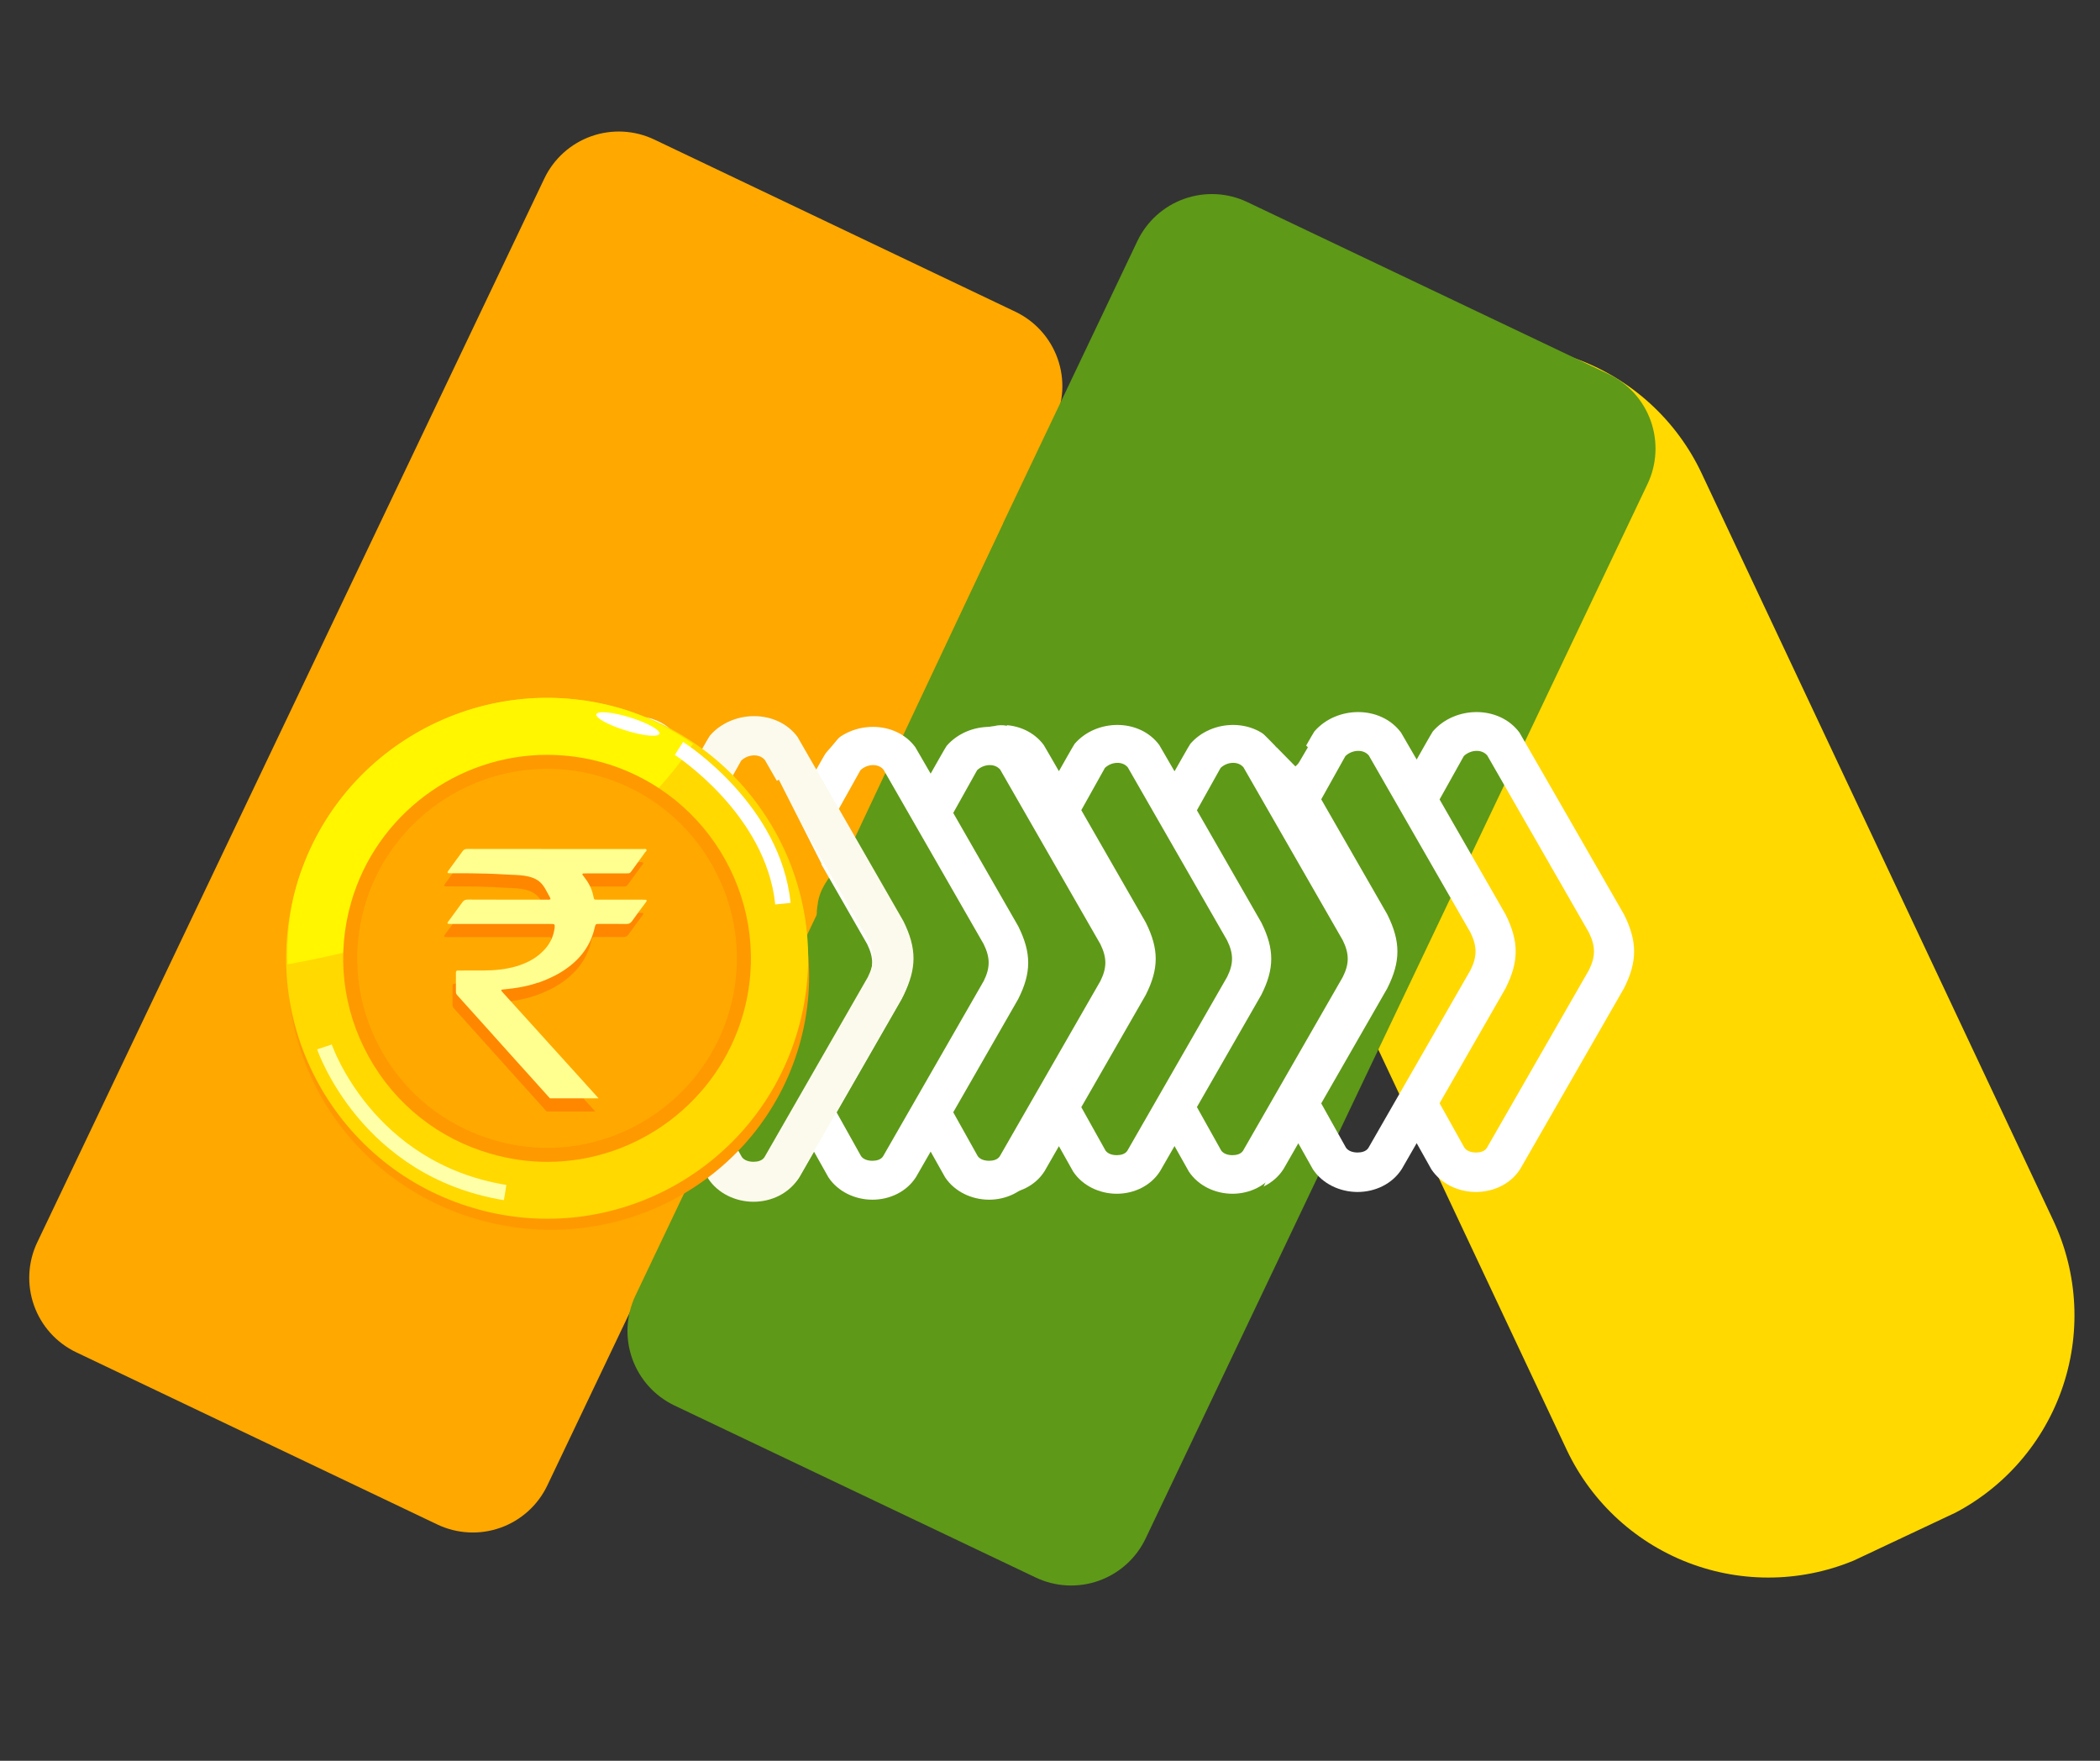 <svg xmlns="http://www.w3.org/2000/svg" xmlns:xlink="http://www.w3.org/1999/xlink" width="940" zoomAndPan="magnify" viewBox="0 0 705 591" height="788" preserveAspectRatio="xMidYMid meet" version="1.0"><rect x="0" y="0" width="705" height="591" fill="#333333" stroke="none"/><defs><clipPath id="becc880550"><path d="M 9 44 L 357 44 L 357 515 L 9 515 Z M 9 44 " clip-rule="nonzero"/></clipPath><clipPath id="9a73b716e5"><path d="M 0.594 441.973 L 194.785 34.648 L 366.008 116.277 L 171.816 523.605 Z M 0.594 441.973 " clip-rule="nonzero"/></clipPath><clipPath id="581be3613e"><path d="M 12.516 416.965 L 182.734 59.926 C 185.895 53.293 191.562 48.188 198.488 45.734 C 205.414 43.281 213.027 43.68 219.66 46.84 L 340.871 104.625 C 347.504 107.789 352.609 113.457 355.062 120.383 C 357.516 127.305 357.117 134.922 353.957 141.555 L 183.738 498.598 C 180.574 505.23 174.91 510.332 167.984 512.789 C 161.059 515.242 153.441 514.844 146.809 511.684 L 25.598 453.895 C 18.965 450.734 13.863 445.066 11.41 438.141 C 8.953 431.215 9.352 423.598 12.516 416.965 Z M 12.516 416.965 " clip-rule="nonzero"/></clipPath><clipPath id="0c6c8fd86c"><path d="M 400 115 L 697 115 L 697 530 L 400 530 Z M 400 115 " clip-rule="nonzero"/></clipPath><clipPath id="abc24d5b80"><path d="M 375.996 168.066 L 539.383 91.148 L 721.457 477.914 L 558.07 554.828 Z M 375.996 168.066 " clip-rule="nonzero"/></clipPath><clipPath id="3448076331"><path d="M 443.738 136.176 L 471.641 123.039 C 489.605 114.582 510.195 113.609 528.883 120.332 C 547.566 127.055 562.812 140.926 571.273 158.891 L 689.301 409.605 C 697.758 427.57 698.73 448.16 692.008 466.844 C 685.285 485.531 671.414 500.777 653.449 509.238 L 625.547 522.371 C 607.582 530.828 586.992 531.805 568.305 525.082 C 549.621 518.355 534.371 504.488 525.914 486.52 L 407.887 235.809 C 399.43 217.84 398.453 197.25 405.18 178.566 C 411.902 159.883 425.773 144.633 443.738 136.176 Z M 443.738 136.176 " clip-rule="nonzero"/></clipPath><clipPath id="5491803bdd"><path d="M 210 65 L 556 65 L 556 533 L 210 533 Z M 210 65 " clip-rule="nonzero"/></clipPath><clipPath id="3d322846cc"><path d="M 201.434 459.852 L 393.805 55.762 L 565.074 137.297 L 372.703 541.387 Z M 201.434 459.852 " clip-rule="nonzero"/></clipPath><clipPath id="5135744b2e"><path d="M 213.34 434.84 L 381.82 80.934 C 384.98 74.301 390.645 69.191 397.566 66.734 C 404.492 64.277 412.109 64.672 418.742 67.828 L 539.984 125.547 C 546.617 128.707 551.727 134.371 554.184 141.293 C 556.641 148.219 556.25 155.836 553.09 162.469 L 384.609 516.375 C 381.453 523.008 375.789 528.113 368.863 530.574 C 361.938 533.031 354.324 532.637 347.688 529.48 L 226.445 471.758 C 219.812 468.602 214.703 462.938 212.246 456.012 C 209.789 449.09 210.184 441.473 213.34 434.84 Z M 213.34 434.84 " clip-rule="nonzero"/></clipPath><clipPath id="e051f345d3"><path d="M 334.836 198.215 L 433 198.215 L 433 444.859 L 334.836 444.859 Z M 334.836 198.215 " clip-rule="nonzero"/></clipPath><clipPath id="d75bf28829"><path d="M 425.219 232.262 C 419.637 410.863 408.477 418.68 401.777 418.68 C 395.078 418.68 388.383 413.098 383.918 403.051 C 371.637 376.262 366.055 252.355 377.219 222.215 C 381.684 209.934 389.5 199.887 396.195 198.773 C 404.012 198.773 416.289 204.355 421.871 215.516 C 436.383 246.773 420.754 409.75 405.125 434.309 C 400.66 442.121 395.078 444.352 388.383 444.352 C 382.801 444.352 373.871 441.004 368.289 432.074 C 354.895 413.098 339.266 332.727 343.73 307.051 C 345.965 294.773 351.543 284.727 358.242 282.492 C 364.941 280.262 376.102 282.492 381.684 290.309 C 392.848 304.82 395.078 385.191 381.684 401.934 C 374.988 410.863 357.125 414.215 349.312 409.75 C 340.383 404.168 340.383 379.609 338.148 363.98 C 337.035 346.121 334.801 320.445 339.266 307.051 C 342.613 298.121 347.078 290.309 354.895 286.957 C 362.707 284.727 377.219 286.957 385.031 293.656 C 395.078 300.355 406.242 324.91 402.895 333.844 C 400.66 341.656 387.266 348.352 380.566 348.352 C 373.871 348.352 364.941 342.773 361.59 337.191 C 359.359 330.492 363.824 311.516 368.289 305.934 C 371.637 302.586 377.219 301.469 382.801 301.469 C 388.383 302.586 398.43 307.051 400.66 312.633 C 405.125 319.332 402.895 334.957 398.43 340.539 C 395.078 345.004 385.031 348.352 378.336 348.352 C 372.754 347.238 363.824 341.656 360.477 334.957 C 358.242 328.262 361.59 312.633 366.055 308.168 C 370.523 302.586 380.566 301.469 387.266 302.586 C 393.965 303.703 400.66 311.516 402.895 317.098 C 405.125 322.68 400.66 338.309 400.66 338.309 C 400.66 338.309 404.012 318.215 404.012 318.215 C 402.895 317.098 401.777 338.309 396.195 342.773 C 390.613 347.238 376.102 348.352 370.523 345.004 C 363.824 341.656 354.895 328.262 357.125 322.68 C 359.359 315.98 378.336 307.051 383.918 310.398 C 393.965 317.098 391.73 386.309 381.684 401.934 C 377.219 409.75 366.055 414.215 359.359 413.098 C 352.66 413.098 344.848 406.398 340.383 396.352 C 332.566 378.492 332.566 313.75 343.73 297.004 C 350.43 286.957 366.055 281.375 373.871 283.609 C 379.453 284.727 382.801 290.309 386.148 299.238 C 396.195 321.562 416.289 416.445 405.125 434.309 C 400.66 442.121 390.613 445.469 383.918 444.352 C 377.219 443.238 370.523 437.656 367.172 427.609 C 356.012 397.469 361.59 254.586 377.219 222.215 C 382.801 208.82 393.965 198.773 401.777 198.773 C 409.59 199.887 417.406 208.82 421.871 221.098 C 434.148 251.238 437.5 369.562 424.102 398.586 C 419.637 410.863 408.477 419.797 401.777 418.68 C 395.078 418.68 387.266 409.75 383.918 398.586 C 372.754 369.562 369.406 253.469 382.801 227.797 C 388.383 216.633 399.543 209.934 406.242 211.051 C 412.941 212.168 425.219 232.262 425.219 232.262 " clip-rule="nonzero"/></clipPath><clipPath id="6a7ff98414"><path d="M 284.25 243 L 466 243 L 466 401 L 284.25 401 Z M 284.25 243 " clip-rule="nonzero"/></clipPath><clipPath id="aff7d4ca0e"><path d="M 274 232.211 L 345.801 232.211 L 345.801 410.988 L 274 410.988 Z M 274 232.211 " clip-rule="nonzero"/></clipPath><clipPath id="9467165caa"><path d="M 326.461 294.762 C 322.688 348.539 304.762 358.914 296.27 356.086 C 285.891 352.312 271.742 315.516 274.57 303.25 C 275.516 294.762 285.891 285.324 293.441 284.383 C 300.043 283.438 310.422 290.043 315.141 298.535 C 322.688 310.801 316.082 346.652 321.742 362.691 C 325.52 373.066 335.895 377.785 336.84 385.332 C 337.781 391.938 334.953 400.43 331.18 404.203 C 326.461 408.918 317.969 410.805 312.309 410.805 C 304.762 409.863 296.27 405.145 290.609 397.598 C 282.117 382.504 283.062 343.82 284.004 317.402 C 285.891 291.93 289.668 256.078 300.043 242.871 C 305.703 235.324 316.082 231.551 322.688 232.492 C 328.348 233.438 334.953 237.211 338.727 244.758 C 349.105 265.512 347.219 363.633 334.953 387.219 C 329.293 397.598 317.969 405.145 310.422 404.203 C 302.875 403.258 291.555 390.992 290.609 381.559 C 287.781 368.352 300.043 334.387 311.367 327.781 C 317.969 324.008 333.066 327.781 337.781 333.441 C 342.5 339.102 340.613 359.859 334.953 365.52 C 331.18 370.238 320.801 372.125 314.195 370.238 C 307.594 367.406 299.102 355.141 298.156 347.594 C 298.156 340.988 302.875 332.5 308.535 329.668 C 315.141 325.895 330.234 326.84 335.895 331.555 C 341.555 335.328 343.441 343.82 343.441 351.367 C 344.387 360.801 340.613 377.785 334.953 387.219 C 330.234 394.766 322.688 403.258 315.141 404.203 C 307.594 404.203 296.27 397.598 290.609 387.219 C 279.289 364.578 285.891 277.777 296.27 253.25 C 301.93 241.926 309.48 232.492 317.027 232.492 C 324.574 231.551 335.895 239.098 340.613 250.418 C 349.105 271.176 319.855 346.652 324.574 370.238 C 326.461 380.617 337.781 384.391 336.84 390.992 C 335.895 397.598 324.574 410.805 317.027 410.805 C 306.648 410.805 287.781 391.938 281.176 378.727 C 274.57 365.52 273.629 343.82 278.344 333.441 C 281.176 326.84 295.328 325.895 295.328 321.176 C 295.328 315.516 273.629 308.914 274.57 303.25 C 274.57 297.59 290.609 284.383 298.156 285.324 C 305.703 286.27 316.082 302.309 317.969 310.801 C 319.855 317.402 319.855 324.953 316.082 329.668 C 311.367 335.328 294.383 343.82 289.668 340.047 C 282.117 334.387 284.949 291.93 292.496 283.438 C 297.215 277.777 307.594 274.949 313.254 276.836 C 318.914 278.723 326.461 294.762 326.461 294.762 " clip-rule="nonzero"/></clipPath><clipPath id="0c56392c1c"><path d="M 201.434 243 L 385 243 L 385 403 L 201.434 403 Z M 201.434 243 " clip-rule="nonzero"/></clipPath><clipPath id="f1fc406e7e"><path d="M 217.023 123.43 L 326 123.43 L 326 273 L 217.023 273 Z M 217.023 123.43 " clip-rule="nonzero"/></clipPath><clipPath id="22781489a8"><path d="M 301.156 159.562 C 249.805 271.188 229.715 271.188 223.016 265.609 C 217.434 261.145 217.434 249.98 218.551 237.699 C 223.016 213.145 255.387 143.934 274.363 130.539 C 284.41 123.84 296.691 123.84 303.387 127.191 C 310.086 131.656 314.551 146.168 314.551 158.445 C 313.434 183.004 286.645 245.516 268.781 261.145 C 258.734 268.957 243.109 272.305 235.293 267.84 C 227.48 264.492 220.781 248.863 221.898 234.352 C 224.133 209.793 260.969 148.398 282.18 135.004 C 293.34 128.305 308.969 128.305 316.781 132.77 C 323.48 137.234 326.828 149.516 325.711 160.68 C 323.48 185.234 286.645 249.98 266.551 262.258 C 256.504 268.957 241.992 268.957 235.293 264.492 C 228.598 261.145 223.016 251.098 223.016 243.281 C 224.133 235.469 234.18 220.957 240.875 217.609 C 248.691 215.375 259.852 217.609 265.434 223.188 C 271.016 228.77 276.598 245.516 273.246 253.328 C 269.898 261.145 253.156 270.074 245.34 268.957 C 236.41 266.723 224.133 251.098 224.133 237.699 C 221.898 214.258 263.203 149.516 282.18 135.004 C 292.223 128.305 304.504 126.074 311.203 129.422 C 319.016 133.887 326.828 149.516 325.711 160.68 C 324.598 177.422 301.156 207.562 288.875 217.609 C 281.062 224.305 268.781 222.074 265.434 228.77 C 260.969 235.469 273.246 254.445 268.781 261.145 C 263.203 267.84 243.109 272.305 235.293 267.84 C 228.598 263.375 224.133 246.633 225.246 232.121 C 227.48 206.445 256.504 141.703 275.48 130.539 C 285.527 123.84 302.27 126.074 307.852 131.656 C 314.551 136.121 315.668 147.281 314.551 158.445 C 311.203 183.004 278.828 248.863 259.852 263.375 C 250.922 271.188 240.875 274.539 233.062 271.188 C 226.363 268.957 218.551 256.676 217.434 243.281 C 215.203 220.957 237.527 166.258 253.156 147.281 C 263.203 133.887 277.715 123.84 287.758 123.84 C 293.34 123.84 301.156 131.656 303.387 138.352 C 305.621 143.934 301.156 159.562 301.156 159.562 " clip-rule="nonzero"/></clipPath><clipPath id="a0ac298574"><path d="M 186 323.352 L 247.34 323.352 L 247.34 388.207 L 186 388.207 Z M 186 323.352 " clip-rule="nonzero"/></clipPath><clipPath id="936e3554f2"><path d="M 245.977 357.77 C 200.211 387.91 192.395 382.328 189.047 376.746 C 185.699 370.051 191.281 351.074 191.281 351.074 C 191.281 351.074 187.93 376.746 189.047 376.746 C 190.164 376.746 191.281 347.727 197.977 344.375 C 204.676 341.027 225.883 348.84 229.234 355.539 C 232.582 361.121 228.117 376.746 223.652 382.328 C 219.188 386.793 209.141 387.91 202.441 386.793 C 196.863 384.562 189.047 377.863 186.816 372.281 C 185.699 365.586 185.699 355.539 190.164 351.074 C 196.863 345.492 218.07 342.145 223.652 347.727 C 229.234 352.191 230.352 372.281 227 378.98 C 223.652 384.562 213.605 389.027 206.906 387.91 C 199.094 385.68 186.816 370.051 186.816 360.004 C 186.816 349.957 203.559 330.98 214.723 326.516 C 223.652 322.051 239.281 323.168 244.859 327.633 C 249.328 333.215 245.977 357.77 245.977 357.77 " clip-rule="nonzero"/></clipPath><clipPath id="d7506c4454"><path d="M 190 338.324 L 245.848 338.324 L 245.848 397 L 190 397 Z M 190 338.324 " clip-rule="nonzero"/></clipPath><clipPath id="be1b9419bd"><path d="M 244.859 368.934 C 204.676 396.84 196.863 390.145 193.512 384.562 C 190.164 378.98 190.164 368.934 193.512 363.352 C 195.746 357.77 204.676 351.074 210.258 351.074 C 218.07 351.074 230.352 358.887 233.699 365.586 C 237.047 371.168 235.93 381.215 232.582 385.68 C 229.234 391.258 219.188 396.84 213.605 396.84 C 205.793 395.727 191.281 381.215 190.164 373.398 C 190.164 363.352 202.441 345.492 212.488 341.027 C 220.305 336.562 235.93 338.793 241.512 343.258 C 247.094 348.84 244.859 368.934 244.859 368.934 " clip-rule="nonzero"/></clipPath><clipPath id="0eb13860c1"><path d="M 234 367 L 269 367 L 269 402 L 234 402 Z M 234 367 " clip-rule="nonzero"/></clipPath><clipPath id="8549e67893"><path d="M 229.781 374.535 L 265.363 362.961 L 275.055 392.754 L 239.473 404.328 Z M 229.781 374.535 " clip-rule="nonzero"/></clipPath><clipPath id="58a2d8f020"><path d="M 268.461 372.953 C 260.824 403.176 244.449 403.367 240.148 399.629 C 234.621 395.262 232.57 379.488 236.938 373.957 C 240.375 368.73 261.398 367.031 261.398 367.031 " clip-rule="nonzero"/></clipPath><clipPath id="03ce985065"><path d="M 118.805 240 L 307 240 L 307 404 L 118.805 404 Z M 118.805 240 " clip-rule="nonzero"/></clipPath><clipPath id="1ec8ac35a3"><path d="M 329.512 243.387 L 342.754 243.387 L 342.754 248.461 L 329.512 248.461 Z M 329.512 243.387 " clip-rule="nonzero"/></clipPath><clipPath id="ff982b9b39"><path d="M 340.348 248.262 C 330.535 246.496 332.191 245.395 333.293 244.953 C 334.836 244.293 337.703 243.742 339.133 244.184 C 340.125 244.512 341.34 245.504 341.34 245.945 C 341.34 246.277 340.898 246.609 340.348 246.828 C 338.914 247.27 332.078 247.051 331.527 246.168 C 331.309 245.836 331.75 245.066 332.301 244.625 C 333.402 243.852 337.59 243.742 339.465 244.184 C 340.676 244.512 342.223 245.395 342.441 246.168 C 342.551 246.609 342.223 247.602 341.891 247.711 C 341.34 247.93 340.348 246.387 339.133 246.168 C 337.148 245.617 331.859 247.16 331.309 246.277 C 331.086 245.836 331.75 244.625 332.41 244.184 C 333.402 243.633 336.047 243.742 337.48 244.184 C 338.914 244.625 340.676 245.727 341.008 246.496 C 341.23 247.051 341.117 248.043 340.676 248.262 C 339.906 248.812 337.039 246.719 335.164 246.719 C 333.402 246.609 330.316 248.48 329.766 247.93 C 329.543 247.602 329.875 246.387 330.426 245.836 C 331.309 244.953 334.062 244.512 335.719 244.293 C 337.148 244.184 338.695 244.074 339.797 244.512 C 340.676 244.844 341.781 245.836 341.891 246.496 C 342 246.938 341.781 247.488 341.34 247.82 C 339.906 248.594 330.867 247.93 330.094 246.828 C 329.766 246.387 330.094 245.727 330.535 245.285 C 331.637 244.293 336.711 243.742 338.695 244.184 C 339.906 244.512 341.23 245.395 341.559 246.168 C 341.668 246.609 341.559 247.379 341.117 247.82 C 339.906 248.703 332.191 248.594 330.977 247.711 C 330.535 247.379 330.426 246.828 330.645 246.387 C 330.977 245.617 332.852 244.844 334.285 244.512 C 335.719 244.074 337.922 243.961 339.355 244.184 C 340.238 244.402 341.559 244.844 341.668 245.176 C 341.781 245.504 341.34 246.059 340.676 246.277 C 339.133 247.051 331.418 247.93 330.535 246.828 C 330.094 246.387 330.535 244.953 331.199 244.402 C 332.301 243.41 336.711 243.633 338.363 243.742 C 339.355 243.852 340.238 243.852 340.676 244.293 C 341.23 244.734 341.891 245.945 341.559 246.496 C 340.789 247.711 331.309 248.371 330.426 247.27 C 330.094 246.828 330.535 245.617 331.086 245.066 C 332.078 244.184 335.496 243.961 337.371 244.074 C 338.805 244.074 340.898 244.402 341.117 244.844 C 341.23 245.176 341.008 245.727 340.566 245.945 C 339.684 246.496 336.047 245.285 334.395 245.836 C 333.07 246.168 331.969 248.043 331.309 247.82 C 330.867 247.711 330.535 246.059 330.645 245.945 C 330.867 245.727 332.52 246.719 332.52 246.938 C 332.41 247.16 330.758 247.711 330.535 247.488 C 330.316 247.27 331.086 245.727 331.418 245.617 C 331.637 245.617 332.52 246.828 332.41 247.16 C 332.301 247.488 330.645 247.602 330.426 247.379 C 330.207 246.938 331.969 244.625 333.18 243.961 C 334.504 243.301 336.711 243.301 338.254 243.633 C 339.797 243.852 342.223 244.625 342.551 245.504 C 342.773 246.059 342.332 247.051 341.668 247.379 C 340.016 248.262 330.867 246.059 330.867 245.504 C 330.867 245.066 337.812 244.184 339.246 244.293 C 339.797 244.402 340.125 244.512 340.238 244.844 C 340.348 245.066 340.238 245.945 339.797 246.277 C 338.805 247.051 333.07 247.051 332.301 246.277 C 331.969 245.945 331.859 245.285 332.191 244.953 C 332.852 244.074 338.254 243.742 340.125 244.074 C 341.23 244.293 342.441 244.734 342.66 245.395 C 342.883 245.945 342.551 247.379 342 247.602 C 341.34 247.93 340.016 246.609 338.695 246.387 C 337.039 246.168 333.734 247.051 332.52 246.719 C 331.859 246.609 331.309 246.168 331.309 245.945 C 331.199 245.727 331.75 245.395 332.191 245.285 C 333.18 244.844 335.719 244.625 337.262 244.734 C 338.695 244.953 340.898 245.285 341.34 245.945 C 341.559 246.496 341.34 247.711 340.898 247.82 C 340.348 248.152 339.133 246.609 337.922 246.387 C 336.047 246.059 331.199 247.93 330.426 247.16 C 330.094 246.828 330.094 245.727 330.535 245.285 C 331.199 244.512 333.734 244.402 335.387 244.293 C 337.039 244.293 339.574 244.625 340.676 245.176 C 341.23 245.504 341.781 245.945 341.891 246.496 C 342 246.828 341.668 247.711 341.34 247.82 C 340.898 247.93 340.125 246.719 339.133 246.496 C 337.262 246.277 332.301 248.48 330.758 248.262 C 330.207 248.152 329.543 247.82 329.543 247.488 C 329.434 246.828 331.75 244.953 333.07 244.512 C 334.172 244.074 335.605 244.402 336.82 244.512 C 338.031 244.734 339.684 244.734 340.238 245.395 C 340.789 246.059 341.008 248.043 340.676 248.262 C 340.238 248.594 338.695 246.719 337.48 246.387 C 336.379 246.059 334.836 246.828 333.844 246.387 C 333.07 246.059 331.969 245.066 332.078 244.625 C 332.41 243.961 336.598 243.52 338.363 243.852 C 339.906 244.184 341.891 245.066 342.332 245.945 C 342.551 246.496 342.332 247.379 341.891 247.711 C 340.789 248.371 334.613 246.387 333.402 245.617 C 332.961 245.395 332.629 244.953 332.742 244.844 C 332.742 244.625 333.293 244.512 333.844 244.512 C 334.836 244.293 337.703 243.852 338.582 244.512 C 339.023 244.844 339.465 245.945 339.133 246.387 C 338.473 247.379 331.418 248.043 330.867 247.27 C 330.535 246.938 330.867 246.168 331.418 245.727 C 332.301 244.953 335.496 244.734 337.371 244.953 C 338.914 245.176 341.34 245.945 341.891 246.719 C 342.109 247.16 342 248.152 341.781 248.371 C 341.449 248.594 340.348 248.262 340.348 248.262 " clip-rule="nonzero"/></clipPath></defs><g clip-path="url(#becc880550)"><g clip-path="url(#9a73b716e5)"><g clip-path="url(#581be3613e)"><path fill="#fea800" d="M 0.594 441.973 L 194.785 34.648 L 366.008 116.277 L 171.816 523.605 Z M 0.594 441.973 " fill-opacity="1" fill-rule="nonzero"/></g></g></g><g clip-path="url(#0c6c8fd86c)"><g clip-path="url(#abc24d5b80)"><g clip-path="url(#3448076331)"><path fill="#ffd900" d="M 375.996 168.066 L 539.383 91.148 L 721.156 477.273 L 557.77 554.191 Z M 375.996 168.066 " fill-opacity="1" fill-rule="nonzero"/></g></g></g><g clip-path="url(#5491803bdd)"><g clip-path="url(#3d322846cc)"><g clip-path="url(#5135744b2e)"><path fill="#5e9918" d="M 201.434 459.852 L 393.805 55.762 L 565.074 137.297 L 372.703 541.387 Z M 201.434 459.852 " fill-opacity="1" fill-rule="nonzero"/></g></g></g><path fill="#ffffff" d="M 367.254 332.047 C 364.391 327.508 363.051 323.379 363.012 319.328 C 362.973 315.191 364.25 311.023 367.305 306.492 C 367.305 306.492 401.27 245.836 401.559 245.496 C 408.996 236.883 423.785 236.672 430.641 245.875 C 430.793 246.082 435.859 254.887 435.859 254.887 C 435.859 254.887 440.969 245.836 441.262 245.496 C 448.699 236.883 463.496 236.672 470.34 245.875 C 470.492 246.082 475.598 254.934 475.598 254.934 C 475.598 254.934 480.73 245.836 481.023 245.496 C 488.457 236.883 503.258 236.672 510.102 245.875 C 510.254 246.082 545.18 306.875 545.238 306.996 C 549.727 316.043 549.711 322.754 545.219 331.668 C 545.164 331.773 510.387 392.336 510.387 392.336 C 507.188 397.398 501.383 400.105 495.43 400.082 C 489.566 400.059 483.766 397.359 480.52 392.465 C 480.426 392.324 475.598 383.695 475.598 383.695 L 470.625 392.336 C 467.426 397.398 461.621 400.105 455.668 400.082 C 449.805 400.059 444.004 397.359 440.758 392.465 C 440.664 392.324 435.859 383.742 435.859 383.742 L 430.926 392.336 C 427.723 397.398 421.91 400.105 415.969 400.082 C 410.094 400.059 404.305 397.359 401.055 392.465 C 400.965 392.324 367.254 332.047 367.254 332.047 Z M 483.289 370.301 L 491.652 385.266 C 492.5 386.414 494.039 386.824 495.484 386.832 C 496.883 386.832 498.371 386.48 499.141 385.312 L 533.438 325.586 C 535.688 321.059 535.676 317.617 533.43 313.027 L 499.281 253.551 C 497.34 251.289 493.602 251.688 491.426 253.77 L 483.289 268.328 L 505.285 306.645 C 505.352 306.758 505.418 306.875 505.477 306.996 C 509.965 316.043 509.949 322.754 505.457 331.668 C 505.402 331.773 505.344 331.879 505.285 331.984 Z M 443.555 370.344 L 451.891 385.266 C 452.738 386.414 454.277 386.824 455.723 386.832 C 457.121 386.832 458.609 386.48 459.379 385.312 L 493.676 325.586 C 495.926 321.059 495.914 317.617 493.668 313.027 L 469.996 271.801 C 469.957 271.727 469.91 271.652 469.871 271.582 L 459.52 253.551 C 457.578 251.289 453.84 251.688 451.668 253.77 L 443.555 268.289 L 465.582 306.645 C 465.648 306.758 465.715 306.875 465.773 306.996 C 470.262 316.043 470.242 322.754 465.754 331.668 C 465.703 331.773 465.641 331.879 465.582 331.984 Z M 411.965 253.77 L 378.758 313.18 C 378.652 313.359 376.246 317.398 376.266 319.195 C 376.285 321.109 378.691 325.34 378.758 325.453 L 412.191 385.266 C 413.039 386.414 414.574 386.824 416.02 386.832 C 417.418 386.832 418.91 386.48 419.68 385.312 L 453.973 325.586 C 456.227 321.059 456.211 317.617 453.965 313.027 L 419.812 253.551 C 417.875 251.289 414.133 251.688 411.965 253.77 Z M 411.965 253.77 " fill-opacity="1" fill-rule="evenodd"/><g clip-path="url(#e051f345d3)"><g clip-path="url(#d75bf28829)"><path fill="#5e9918" d="M 293.5 154.121 L 469.871 154.121 L 469.871 490.328 L 293.5 490.328 Z M 293.5 154.121 " fill-opacity="1" fill-rule="nonzero"/></g></g><g clip-path="url(#6a7ff98414)"><path fill="#ffffff" d="M 288.473 334.211 C 285.676 329.777 284.367 325.746 284.328 321.789 C 284.289 317.75 285.539 313.68 288.523 309.25 C 288.523 309.25 321.699 250 321.984 249.668 C 329.246 241.254 343.695 241.047 350.391 250.039 C 350.539 250.238 355.492 258.844 355.492 258.844 C 355.492 258.844 360.48 250 360.766 249.668 C 368.031 241.254 382.484 241.047 389.172 250.039 C 389.32 250.238 394.305 258.887 394.305 258.887 C 394.305 258.887 399.324 250 399.609 249.668 C 406.871 241.254 421.324 241.047 428.012 250.039 C 428.16 250.238 462.277 309.625 462.336 309.742 C 466.719 318.578 466.703 325.137 462.316 333.844 C 462.266 333.945 428.293 393.109 428.293 393.109 C 425.164 398.055 419.492 400.695 413.68 400.676 C 407.953 400.648 402.289 398.016 399.117 393.23 C 399.023 393.094 394.305 384.668 394.305 384.668 L 389.449 393.109 C 386.324 398.055 380.652 400.695 374.84 400.676 C 369.109 400.648 363.445 398.016 360.273 393.23 C 360.184 393.094 355.492 384.711 355.492 384.711 L 350.668 393.109 C 347.543 398.055 341.863 400.695 336.059 400.676 C 330.324 400.648 324.664 398.016 321.492 393.23 C 321.402 393.094 288.473 334.211 288.473 334.211 Z M 401.82 371.582 L 409.992 386.199 C 410.82 387.32 412.32 387.723 413.734 387.727 C 415.098 387.727 416.555 387.387 417.305 386.246 L 450.805 327.902 C 453.008 323.48 452.992 320.121 450.801 315.633 L 417.441 257.535 C 415.547 255.328 411.895 255.715 409.77 257.75 L 401.82 271.969 L 423.305 309.398 C 423.371 309.512 423.438 309.625 423.496 309.742 C 427.875 318.578 427.863 325.137 423.477 333.844 C 423.422 333.945 423.363 334.051 423.305 334.152 Z M 363.008 371.621 L 371.148 386.199 C 371.98 387.32 373.48 387.723 374.891 387.727 C 376.258 387.727 377.715 387.387 378.465 386.246 L 411.965 327.902 C 414.168 323.48 414.152 320.121 411.957 315.633 L 388.836 275.363 C 388.797 275.293 388.75 275.219 388.711 275.148 L 378.602 257.535 C 376.703 255.328 373.055 255.715 370.93 257.75 L 363.008 271.93 L 384.523 309.398 C 384.59 309.512 384.652 309.625 384.711 309.742 C 389.094 318.578 389.074 325.137 384.691 333.844 C 384.641 333.945 384.582 334.051 384.523 334.152 Z M 332.148 257.75 L 299.711 315.781 C 299.605 315.957 297.258 319.906 297.277 321.66 C 297.297 323.531 299.645 327.66 299.711 327.77 L 332.367 386.199 C 333.195 387.32 334.699 387.723 336.109 387.727 C 337.477 387.727 338.934 387.387 339.684 386.246 L 373.184 327.902 C 375.383 323.48 375.371 320.121 373.176 315.633 L 339.812 257.535 C 337.922 255.328 334.266 255.715 332.148 257.75 Z M 332.148 257.75 " fill-opacity="1" fill-rule="evenodd"/></g><g clip-path="url(#aff7d4ca0e)"><g clip-path="url(#9467165caa)"><path fill="#5e9918" d="M 236.832 194.754 L 382.125 194.754 L 382.125 449.582 L 236.832 449.582 Z M 236.832 194.754 " fill-opacity="1" fill-rule="nonzero"/></g></g><path stroke-linecap="butt" transform="matrix(-0.319, 0.677, -0.677, -0.319, 336.65, 175.808)" fill="none" stroke-linejoin="miter" d="M -0.002 4.999 L 156.524 5.001 " stroke="#fea800" stroke-width="10" stroke-opacity="1" stroke-miterlimit="4"/><g clip-path="url(#0c56392c1c)"><path fill="#ffffff" d="M 205.691 335.641 C 202.871 331.168 201.551 327.098 201.512 323.109 C 201.473 319.035 202.734 314.93 205.746 310.461 C 205.746 310.461 239.207 250.703 239.492 250.371 C 246.816 241.883 261.391 241.672 268.141 250.742 C 268.293 250.945 273.285 259.621 273.285 259.621 C 273.285 259.621 278.32 250.703 278.609 250.371 C 285.934 241.883 300.512 241.672 307.258 250.742 C 307.406 250.945 312.434 259.668 312.434 259.668 C 312.434 259.668 317.496 250.703 317.781 250.371 C 325.109 241.883 339.688 241.672 346.43 250.742 C 346.582 250.945 380.988 310.84 381.047 310.961 C 385.469 319.871 385.457 326.484 381.027 335.266 C 380.977 335.371 346.711 395.039 346.711 395.039 C 343.559 400.027 337.84 402.691 331.977 402.672 C 326.199 402.645 320.484 399.988 317.285 395.164 C 317.195 395.027 312.434 386.527 312.434 386.527 L 307.539 395.039 C 304.383 400.027 298.664 402.691 292.801 402.672 C 287.023 402.645 281.312 399.988 278.113 395.164 C 278.02 395.027 273.285 386.57 273.285 386.57 L 268.422 395.039 C 265.27 400.027 259.543 402.691 253.688 402.672 C 247.902 402.645 242.195 399.988 238.996 395.164 C 238.906 395.027 205.691 335.641 205.691 335.641 Z M 320.016 373.332 L 328.254 388.074 C 329.09 389.203 330.605 389.609 332.027 389.613 C 333.406 389.613 334.875 389.27 335.633 388.117 L 369.422 329.273 C 371.641 324.812 371.625 321.426 369.414 316.902 L 335.77 258.301 C 333.855 256.074 330.176 256.469 328.031 258.52 L 320.016 272.863 L 341.684 310.613 C 341.75 310.723 341.816 310.84 341.875 310.961 C 346.293 319.871 346.281 326.484 341.855 335.266 C 341.801 335.371 341.742 335.477 341.684 335.578 Z M 280.867 373.371 L 289.082 388.074 C 289.918 389.203 291.43 389.609 292.855 389.613 C 294.23 389.613 295.699 389.27 296.457 388.117 L 330.246 329.273 C 332.465 324.812 332.453 321.426 330.238 316.902 L 306.918 276.285 C 306.879 276.211 306.832 276.141 306.793 276.066 L 296.594 258.301 C 294.684 256.074 291 256.469 288.859 258.52 L 280.867 272.824 L 302.57 310.613 C 302.633 310.723 302.699 310.84 302.758 310.961 C 307.18 319.871 307.16 326.484 302.738 335.266 C 302.688 335.371 302.629 335.477 302.57 335.578 Z M 249.742 258.52 L 217.027 317.051 C 216.922 317.227 214.551 321.211 214.57 322.98 C 214.59 324.867 216.961 329.031 217.027 329.141 L 249.965 388.074 C 250.801 389.203 252.316 389.609 253.738 389.613 C 255.117 389.613 256.586 389.27 257.344 388.117 L 291.129 329.273 C 293.352 324.812 293.336 321.426 291.125 316.902 L 257.473 258.301 C 255.566 256.074 251.879 256.469 249.742 258.52 Z M 249.742 258.52 " fill-opacity="1" fill-rule="evenodd"/></g><g clip-path="url(#f1fc406e7e)"><g clip-path="url(#22781489a8)"><path fill="#fea800" d="M 172.781 79.191 L 371.48 79.191 L 371.48 316.695 L 172.781 316.695 Z M 172.781 79.191 " fill-opacity="1" fill-rule="nonzero"/></g></g><g clip-path="url(#a0ac298574)"><g clip-path="url(#936e3554f2)"><path fill="#ff7e00" d="M 142.164 281.863 L 291.746 281.863 L 291.746 433.781 L 142.164 433.781 Z M 142.164 281.863 " fill-opacity="1" fill-rule="nonzero"/></g></g><g clip-path="url(#d7506c4454)"><g clip-path="url(#be1b9419bd)"><path fill="#ff7e00" d="M 145.512 296.375 L 290.629 296.375 L 290.629 442.625 L 145.512 442.625 Z M 145.512 296.375 " fill-opacity="1" fill-rule="nonzero"/></g></g><g clip-path="url(#0eb13860c1)"><g clip-path="url(#8549e67893)"><g clip-path="url(#58a2d8f020)"><path fill="#5e9918" d="M 183.039 350.395 L 291.855 314.996 L 326.309 420.918 L 217.492 456.316 Z M 183.039 350.395 " fill-opacity="1" fill-rule="nonzero"/></g></g></g><g clip-path="url(#03ce985065)"><path fill="#fcfaed" d="M 123.176 334.516 C 120.281 329.922 118.926 325.742 118.887 321.645 C 118.844 317.461 120.141 313.242 123.23 308.656 C 123.23 308.656 157.598 247.281 157.895 246.938 C 165.418 238.219 180.383 238.004 187.316 247.32 C 187.473 247.527 192.602 256.441 192.602 256.441 C 192.602 256.441 197.773 247.281 198.066 246.938 C 205.59 238.219 220.566 238.004 227.492 247.32 C 227.645 247.527 232.809 256.488 232.809 256.488 C 232.809 256.488 238.008 247.281 238.301 246.938 C 245.824 238.219 260.801 238.004 267.727 247.32 C 267.879 247.527 303.219 309.047 303.281 309.168 C 307.82 318.32 307.809 325.113 303.262 334.133 C 303.207 334.238 268.016 395.523 268.016 395.523 C 264.777 400.648 258.902 403.383 252.879 403.363 C 246.945 403.336 241.078 400.605 237.793 395.652 C 237.699 395.512 232.809 386.777 232.809 386.777 L 227.781 395.523 C 224.543 400.648 218.668 403.383 212.645 403.363 C 206.711 403.336 200.844 400.605 197.559 395.652 C 197.465 395.512 192.602 386.824 192.602 386.824 L 187.605 395.523 C 184.367 400.648 178.488 403.383 172.473 403.363 C 166.531 403.336 160.668 400.605 157.383 395.652 C 157.289 395.512 123.176 334.516 123.176 334.516 Z M 240.594 373.227 L 249.059 388.367 C 249.918 389.527 251.473 389.945 252.934 389.949 C 254.348 389.949 255.855 389.594 256.637 388.414 L 291.336 327.977 C 293.617 323.398 293.605 319.918 291.332 315.27 L 256.777 255.086 C 254.812 252.797 251.027 253.199 248.828 255.305 L 240.594 270.039 L 262.852 308.812 C 262.918 308.926 262.984 309.047 263.047 309.168 C 267.586 318.32 267.574 325.113 263.027 334.133 C 262.973 334.238 262.91 334.348 262.852 334.453 Z M 200.387 373.266 L 208.824 388.367 C 209.68 389.527 211.238 389.945 212.699 389.949 C 214.113 389.949 215.621 389.594 216.402 388.414 L 251.102 327.977 C 253.383 323.398 253.371 319.918 251.098 315.27 L 227.145 273.555 C 227.102 273.48 227.055 273.406 227.016 273.332 L 216.543 255.086 C 214.578 252.797 210.793 253.199 208.594 255.305 L 200.387 270 L 222.676 308.812 C 222.746 308.926 222.812 309.047 222.871 309.168 C 227.41 318.32 227.391 325.113 222.852 334.133 C 222.797 334.238 222.738 334.348 222.676 334.453 Z M 168.422 255.305 L 134.82 315.422 C 134.711 315.605 132.277 319.695 132.297 321.512 C 132.316 323.449 134.75 327.727 134.82 327.844 L 168.648 388.367 C 169.508 389.527 171.062 389.945 172.523 389.949 C 173.941 389.949 175.449 389.594 176.227 388.414 L 210.93 327.977 C 213.207 323.398 213.195 319.918 210.922 315.27 L 176.359 255.086 C 174.402 252.797 170.613 253.199 168.422 255.305 Z M 168.422 255.305 " fill-opacity="1" fill-rule="evenodd"/></g><path stroke-linecap="butt" transform="matrix(0.339, 0.668, -0.668, 0.339, 261.479, 261.721)" fill="none" stroke-linejoin="miter" d="M 0.001 5.001 L 42.345 5.001 " stroke="#fea800" stroke-width="10" stroke-opacity="1" stroke-miterlimit="4"/><path fill="#ff9900" d="M 268.297 350.992 C 255.113 396.512 206.777 422.672 160.301 409.262 C 113.77 395.891 86.781 348.051 99.941 302.535 C 113.07 257.027 161.461 230.949 208.02 244.289 C 254.414 257.699 281.488 305.445 268.297 350.992 Z M 268.297 350.992 " fill-opacity="1" fill-rule="nonzero"/><path fill="#ffd900" d="M 267.84 345.852 C 254.438 392.203 205.918 419.035 159.438 405.613 C 112.91 392.254 86.105 343.742 99.508 297.395 C 112.91 251.059 161.461 224.305 208.02 237.66 C 254.414 251.055 281.324 299.473 267.84 345.852 Z M 267.84 345.852 " fill-opacity="1" fill-rule="nonzero"/><path fill="#fff600" d="M 232.668 249.648 C 225.215 244.602 217.117 240.305 208.02 237.66 C 161.461 224.305 112.91 251.055 99.508 297.395 C 96.977 306.184 96.305 314.977 96.496 323.676 C 133.633 317.086 200.59 298.562 232.668 249.648 Z M 232.668 249.648 " fill-opacity="1" fill-rule="nonzero"/><path fill="#ffa900" d="M 247.145 339.902 C 237.082 374.887 200.43 395.168 165.387 384.98 C 130.297 374.887 110.059 338.332 120.203 303.352 C 130.324 268.387 166.949 248.266 201.988 258.293 C 237.031 268.41 257.266 304.883 247.145 339.902 Z M 247.145 339.902 " fill-opacity="1" fill-rule="nonzero"/><path fill="#ff9900" d="M 183.793 389.969 C 177.367 389.969 170.953 389.051 164.727 387.242 C 147.152 382.188 132.605 370.605 123.766 354.641 C 114.922 338.668 112.852 320.223 117.934 302.699 C 126.34 273.648 153.387 253.359 183.703 253.359 C 190.082 253.359 196.453 254.258 202.641 256.027 C 238.879 266.496 259.859 304.414 249.418 340.555 C 241.047 369.648 214.062 389.969 183.793 389.969 Z M 183.703 258.07 C 155.48 258.07 130.301 276.961 122.473 304.004 C 117.742 320.32 119.668 337.492 127.898 352.359 C 136.129 367.227 149.676 378.008 166.043 382.715 C 171.844 384.402 177.816 385.258 183.793 385.258 C 211.969 385.258 237.086 366.34 244.875 339.254 C 254.602 305.598 235.066 270.297 201.332 260.555 C 195.574 258.906 189.645 258.07 183.703 258.07 Z M 183.703 258.07 " fill-opacity="1" fill-rule="nonzero"/><path fill="#ffffff" d="M 260.258 303.574 C 257.168 273.262 226.844 253.578 226.539 253.383 L 229.332 249.027 C 230.668 249.879 262.074 270.281 265.418 303.051 Z M 260.258 303.574 " fill-opacity="1" fill-rule="nonzero"/><path fill="#ffffa7" d="M 169.168 402.832 C 121.129 394.992 106.605 352.629 106.465 352.203 L 111.387 350.586 L 108.926 351.395 L 111.387 350.582 C 111.52 350.977 125.145 390.406 170.004 397.73 Z M 169.168 402.832 " fill-opacity="1" fill-rule="nonzero"/><path fill="#ffffff" d="M 221.395 246.266 C 221.016 247.5 215.957 247.016 210.113 245.191 C 204.25 243.406 199.836 240.949 200.215 239.738 C 200.59 238.504 205.645 238.988 211.484 240.785 C 217.305 242.602 221.742 245.043 221.395 246.266 Z M 221.395 246.266 " fill-opacity="1" fill-rule="nonzero"/><path fill="#ff8700" d="M 190.039 362.227 C 185.734 357.516 181.508 352.793 177.23 348.082 C 174.137 344.656 171.043 341.246 167.945 337.836 C 167.703 337.57 167.488 337.301 167.246 337.02 C 167.082 336.805 167.191 336.578 167.434 336.551 C 167.703 336.508 167.918 336.48 168.16 336.469 C 171.848 336.121 175.508 335.543 179.008 334.387 C 179.223 334.176 179.652 334.375 179.867 334.133 C 180.566 333.879 181.238 333.625 181.91 333.355 C 184.012 332.441 186.109 331.477 187.996 330.215 C 193.59 326.562 197.168 321.781 198.516 315.758 C 198.812 314.359 199.027 314.562 200.156 314.508 C 200.398 314.508 200.641 314.508 200.855 314.508 C 203.602 314.508 206.375 314.496 209.094 314.535 C 209.953 314.535 210.492 314.32 210.977 313.676 C 212.508 311.488 214.098 309.367 215.711 307.23 C 215.82 307.086 215.926 306.938 215.953 306.777 C 216.035 306.613 215.926 306.426 215.711 306.414 C 215.445 306.375 215.145 306.375 214.852 306.375 C 212.59 306.359 210.332 306.359 208.066 306.359 C 205.109 306.359 202.094 306.375 199.133 306.359 C 198.379 306.359 198.324 306.309 198.168 305.648 C 197.762 303.461 196.926 301.379 195.527 299.5 C 195.23 299.086 194.906 298.641 194.582 298.227 C 194.453 298.09 194.34 297.941 194.395 297.781 C 194.5 297.555 194.691 297.566 194.879 297.566 C 195.203 297.555 195.582 297.555 195.875 297.555 C 200.102 297.555 204.352 297.555 208.578 297.555 C 208.953 297.555 209.359 297.527 209.734 297.527 C 210.109 297.555 210.383 297.406 210.594 297.137 C 210.809 296.91 210.973 296.656 211.16 296.402 C 212.586 294.426 214.012 292.48 215.441 290.496 C 215.652 290.215 216.086 289.957 215.926 289.637 C 215.711 289.18 215.172 289.383 214.77 289.383 C 207.152 289.383 199.562 289.383 191.973 289.383 C 185.383 289.355 178.789 289.355 172.195 289.355 C 166.73 289.355 161.242 289.383 155.75 289.344 C 154.941 289.344 154.539 289.594 154.137 290.16 C 152.684 292.215 151.121 294.227 149.668 296.266 C 149.508 296.508 149.293 296.762 149.156 297.031 C 149.051 297.234 149.211 297.473 149.453 297.488 C 149.668 297.516 149.832 297.516 150.047 297.516 C 152.305 297.527 154.566 297.516 156.801 297.527 C 160.543 297.566 164.258 297.664 167.969 297.891 C 171.523 298.172 175.531 297.824 178.762 299.5 C 181.371 300.871 182.125 303.273 183.445 305.512 C 183.551 305.715 183.742 305.941 183.633 306.25 C 183.176 306.465 182.609 306.359 182.125 306.359 C 173.406 306.371 164.688 306.371 155.992 306.332 C 155.16 306.332 154.594 306.535 154.113 307.219 C 152.578 309.367 150.988 311.5 149.402 313.648 C 149.293 313.781 149.184 313.93 149.133 314.09 C 149.055 314.266 149.133 314.438 149.348 314.48 C 149.668 314.508 149.992 314.535 150.344 314.535 C 156.262 314.535 162.184 314.535 168.105 314.535 C 173.352 314.535 178.68 314.535 183.957 314.535 C 185.031 314.535 185.137 314.613 185.086 315.57 C 185.086 315.863 185.062 316.145 184.98 316.441 C 184.496 319.273 183.203 321.73 180.992 323.824 C 178.57 326.242 175.508 327.77 172.059 328.777 C 168.613 329.758 165.062 330.121 161.402 330.145 C 158.82 330.16 156.18 330.16 153.598 330.16 C 153.273 330.16 152.953 330.145 152.602 330.16 C 152.09 330.199 151.957 330.309 151.93 330.816 C 151.93 332.965 151.93 335.152 151.93 337.316 C 151.93 337.785 152.09 338.148 152.414 338.469 C 152.684 338.738 152.902 339.02 153.141 339.289 C 156.262 342.75 159.355 346.203 162.48 349.68 C 165.551 353.086 168.613 356.539 171.711 359.961 C 173.461 361.934 175.238 363.895 177.012 365.84 C 179.164 368.254 181.348 370.672 183.5 373.062 L 199.836 373.062 C 196.578 369.461 193.27 365.84 190.039 362.227 Z M 190.039 362.227 " fill-opacity="1" fill-rule="nonzero"/><path fill="#ffff90" d="M 191.168 357.824 C 186.863 353.113 182.641 348.387 178.359 343.676 C 175.262 340.254 172.168 336.844 169.074 333.434 C 168.832 333.164 168.613 332.898 168.375 332.617 C 168.211 332.398 168.316 332.172 168.562 332.145 C 168.832 332.105 169.047 332.078 169.289 332.066 C 172.977 331.719 176.637 331.141 180.133 329.984 C 180.348 329.77 180.781 329.973 180.992 329.73 C 181.695 329.477 182.367 329.223 183.043 328.953 C 185.141 328.043 187.238 327.074 189.121 325.812 C 194.723 322.16 198.297 317.383 199.645 311.355 C 199.941 309.957 200.156 310.16 201.285 310.105 C 201.527 310.105 201.773 310.105 201.988 310.105 C 204.73 310.105 207.504 310.094 210.219 310.133 C 211.082 310.133 211.621 309.918 212.105 309.273 C 213.641 307.086 215.227 304.965 216.84 302.832 C 216.949 302.684 217.055 302.535 217.082 302.371 C 217.16 302.211 217.055 302.027 216.84 302.012 C 216.57 301.973 216.273 301.973 215.977 301.973 C 213.719 301.957 211.457 301.957 209.199 301.957 C 206.238 301.957 203.223 301.973 200.262 301.957 C 199.508 301.957 199.453 301.902 199.293 301.246 C 198.891 299.055 198.055 296.977 196.656 295.098 C 196.359 294.68 196.035 294.238 195.715 293.82 C 195.578 293.688 195.469 293.539 195.527 293.379 C 195.633 293.152 195.824 293.168 196.012 293.168 C 196.332 293.152 196.707 293.152 197.004 293.152 C 201.23 293.152 205.48 293.152 209.703 293.152 C 210.082 293.152 210.488 293.125 210.863 293.125 C 211.242 293.152 211.508 293.004 211.727 292.734 C 211.941 292.508 212.102 292.25 212.289 291.996 C 213.715 290.023 215.141 288.078 216.566 286.09 C 216.781 285.809 217.215 285.555 217.051 285.23 C 216.84 284.777 216.297 284.977 215.895 284.977 C 208.281 284.977 200.691 284.977 193.102 284.977 C 186.508 284.949 179.914 284.949 173.32 284.949 C 167.859 284.949 162.367 284.977 156.879 284.938 C 156.07 284.938 155.668 285.191 155.262 285.758 C 153.809 287.809 152.25 289.824 150.797 291.863 C 150.637 292.105 150.418 292.359 150.285 292.629 C 150.176 292.828 150.34 293.07 150.582 293.086 C 150.797 293.109 150.961 293.109 151.172 293.109 C 153.434 293.121 155.695 293.109 157.93 293.121 C 161.672 293.164 165.383 293.258 169.098 293.484 C 172.648 293.77 176.66 293.418 179.891 295.098 C 182.5 296.465 183.25 298.867 184.574 301.109 C 184.68 301.312 184.867 301.539 184.762 301.848 C 184.305 302.062 183.738 301.957 183.254 301.957 C 174.535 301.973 165.816 301.973 157.121 301.934 C 156.289 301.934 155.723 302.133 155.238 302.816 C 153.703 304.965 152.113 307.102 150.531 309.246 C 150.418 309.383 150.316 309.527 150.258 309.688 C 150.18 309.863 150.258 310.039 150.473 310.078 C 150.797 310.105 151.121 310.133 151.469 310.133 C 157.391 310.133 163.312 310.133 169.23 310.133 C 174.48 310.133 179.809 310.133 185.082 310.133 C 186.16 310.133 186.266 310.215 186.211 311.168 C 186.211 311.465 186.188 311.742 186.105 312.039 C 185.621 314.875 184.328 317.328 182.121 319.422 C 179.699 321.84 176.633 323.367 173.188 324.375 C 169.746 325.355 166.191 325.719 162.531 325.746 C 159.945 325.758 157.309 325.758 154.727 325.758 C 154.402 325.758 154.078 325.746 153.73 325.758 C 153.219 325.797 153.082 325.902 153.059 326.418 C 153.059 328.562 153.059 330.75 153.059 332.914 C 153.059 333.383 153.219 333.746 153.543 334.066 C 153.812 334.336 154.027 334.617 154.266 334.887 C 157.391 338.348 160.484 341.801 163.609 345.273 C 166.676 348.684 169.746 352.133 172.84 355.559 C 174.586 357.531 176.363 359.488 178.141 361.434 C 180.293 363.852 182.473 366.27 184.625 368.656 L 200.961 368.656 C 197.711 365.059 194.398 361.434 191.168 357.824 Z M 191.168 357.824 " fill-opacity="1" fill-rule="nonzero"/><path stroke-linecap="butt" transform="matrix(0.525, 0.534, -0.534, 0.525, 428.032, 239.592)" fill="none" stroke-linejoin="miter" d="M -0.002 5.002 L 23.233 4.999 " stroke="#5e9918" stroke-width="10" stroke-opacity="1" stroke-miterlimit="4"/><path stroke-linecap="butt" transform="matrix(0.378, -0.646, 0.646, 0.378, 434.622, 258.431)" fill="none" stroke-linejoin="miter" d="M 0 5.002 L 15.927 5.001 " stroke="#ffffff" stroke-width="10" stroke-opacity="1" stroke-miterlimit="4"/><g clip-path="url(#1ec8ac35a3)"><g clip-path="url(#ff982b9b39)"><path fill="#ffffff" d="M 325.133 239.223 L 347.188 239.223 L 347.188 252.891 L 325.133 252.891 Z M 325.133 239.223 " fill-opacity="1" fill-rule="nonzero"/></g></g></svg>